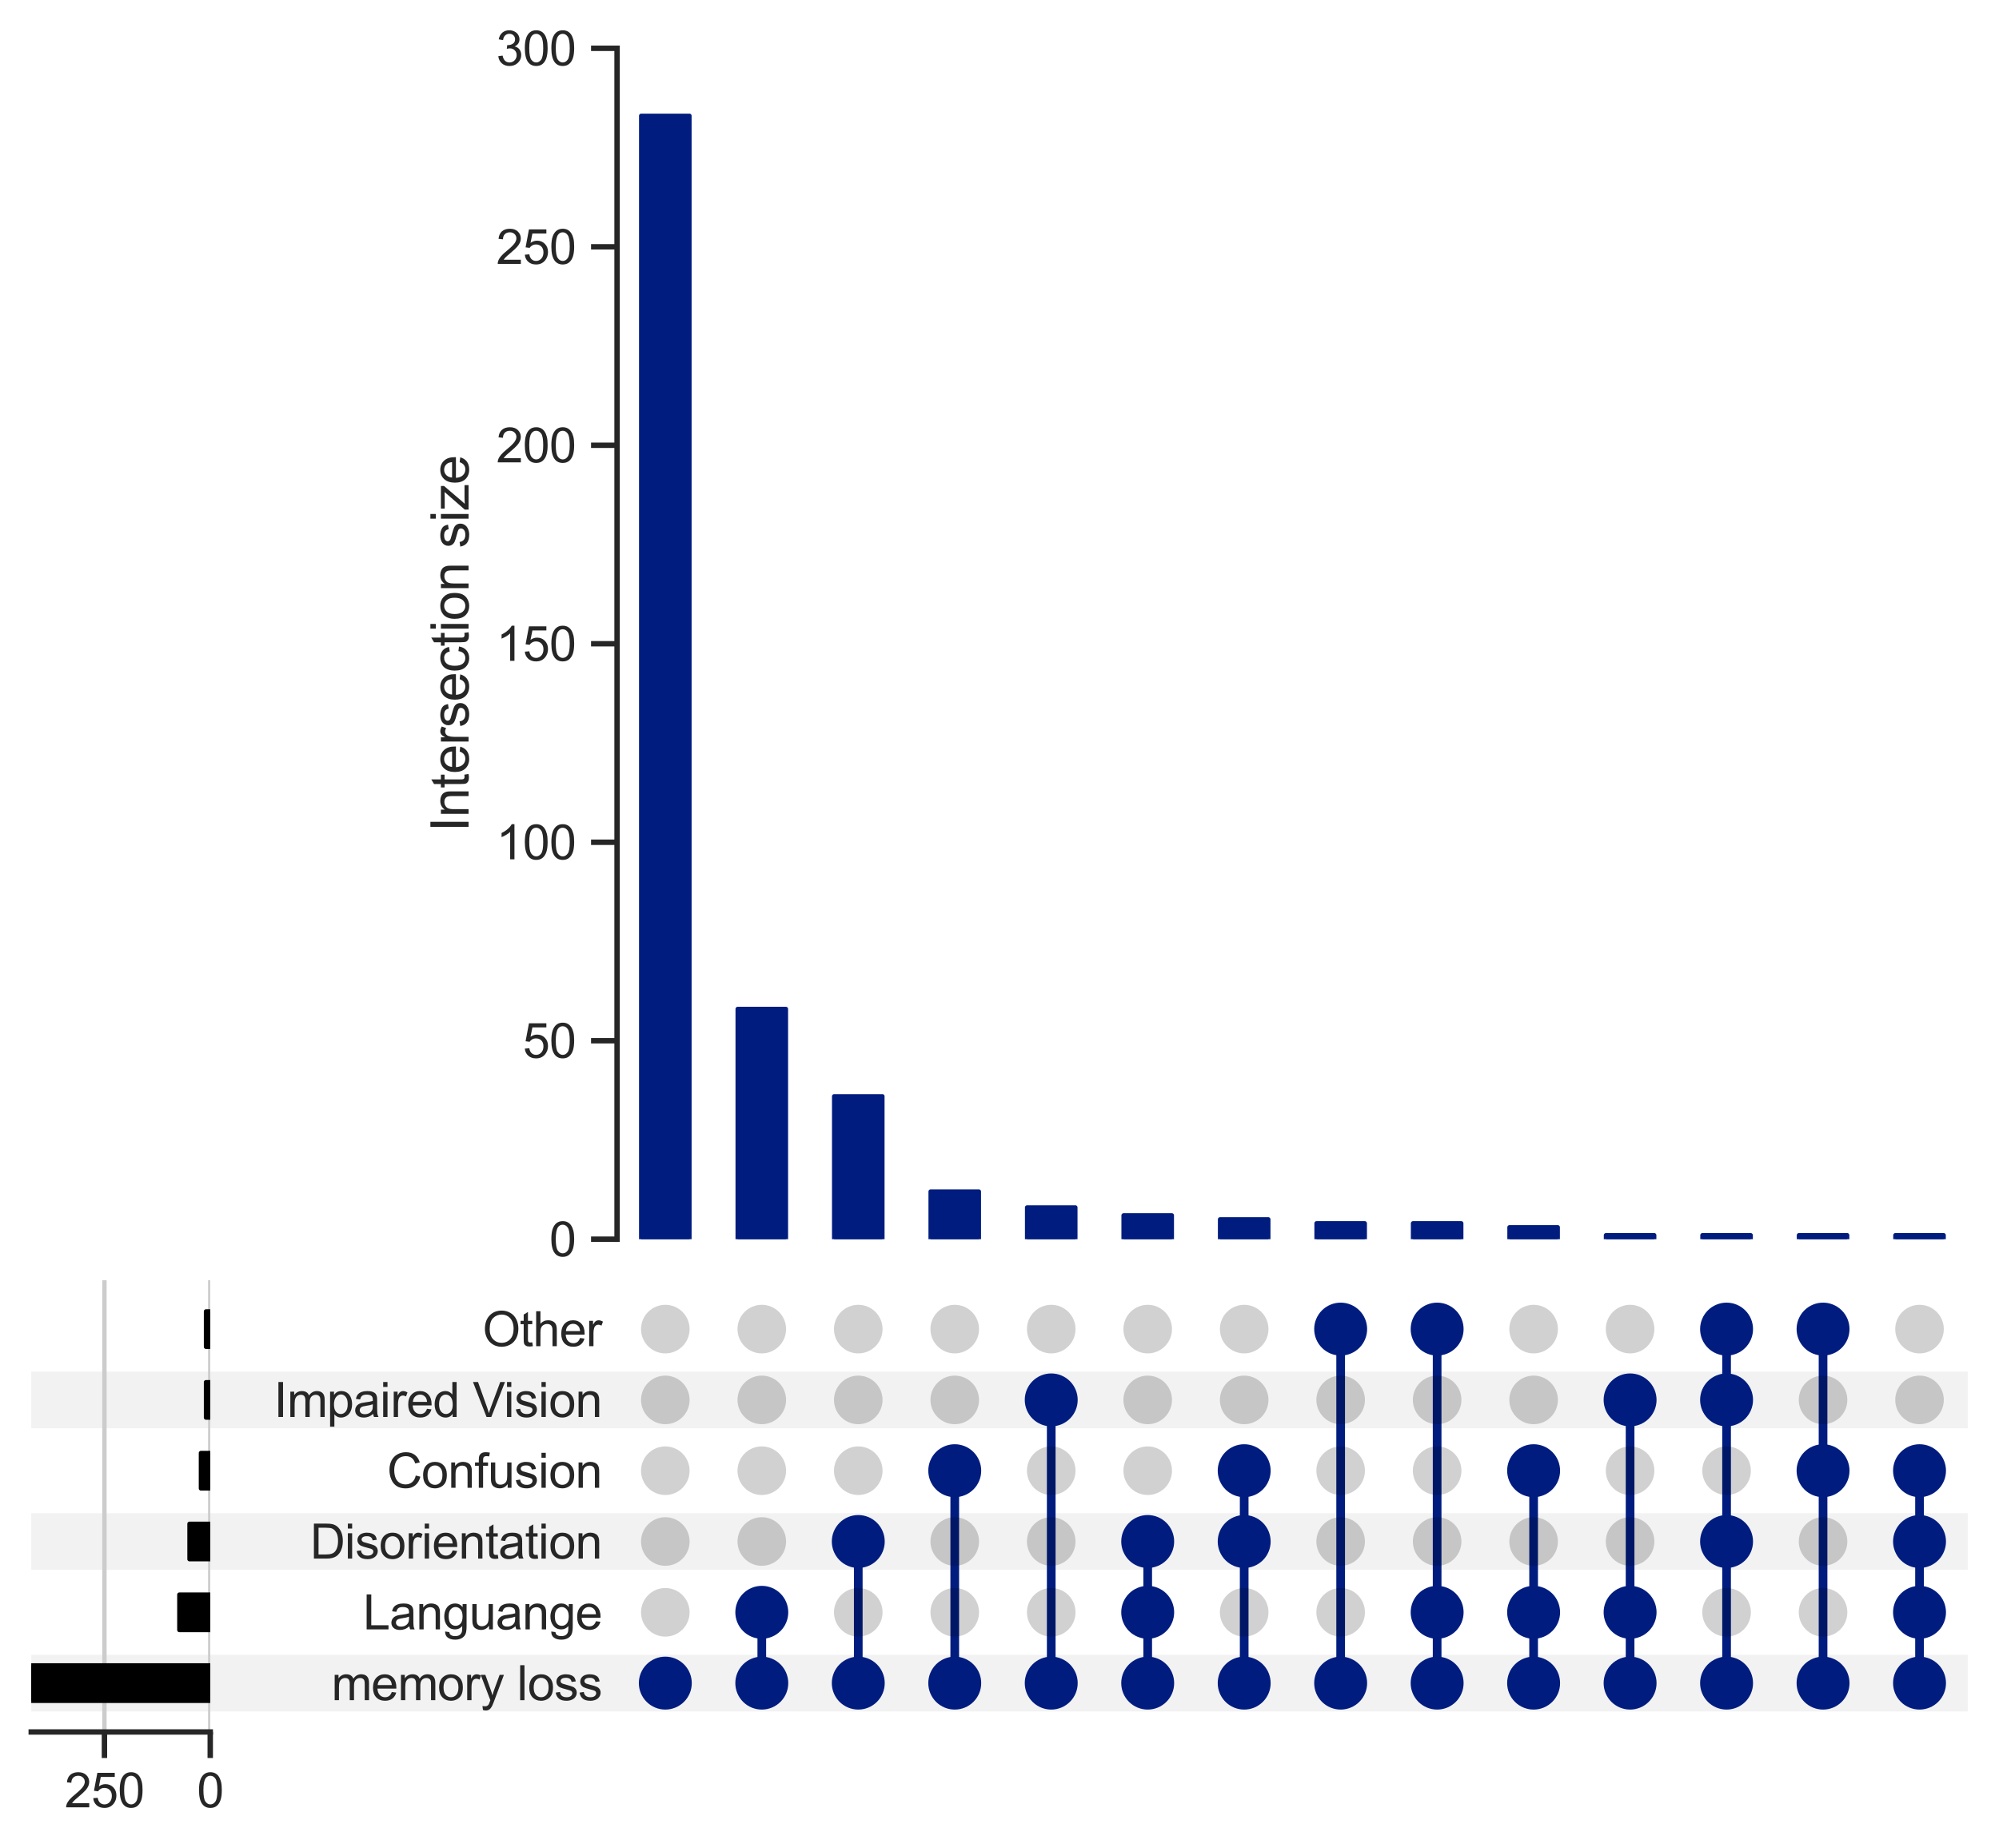 <?xml version="1.0" encoding="utf-8" standalone="no"?>
<!DOCTYPE svg PUBLIC "-//W3C//DTD SVG 1.1//EN"
  "http://www.w3.org/Graphics/SVG/1.1/DTD/svg11.dtd">
<svg xmlns:xlink="http://www.w3.org/1999/xlink" width="460.8pt" height="425.977pt" viewBox="0 0 460.8 425.977" xmlns="http://www.w3.org/2000/svg" version="1.1">
 <defs>
  <style type="text/css">*{stroke-linejoin: round; stroke-linecap: butt}</style>
 </defs>
 <g id="figure_1">
  <g id="patch_1">
   <path d="M 0 425.977 
L 460.8 425.977 
L 460.8 0 
L 0 0 
z
" style="fill: #ffffff"/>
  </g>
  <g id="axes_1">
   <g id="patch_2">
    <path d="M 7.2 394.484 
L 453.6 394.484 
L 453.6 381.428 
L 7.2 381.428 
z
" clip-path="url(#p9e7394c714)" style="fill-opacity: 0.051"/>
   </g>
   <g id="patch_3">
    <path d="M 7.2 378.165 
L 453.6 378.165 
L 453.6 365.109 
L 7.2 365.109 
L 7.2 378.165 
z
" clip-path="url(#p9e7394c714)" style="fill: none"/>
   </g>
   <g id="patch_4">
    <path d="M 7.2 361.845 
L 453.6 361.845 
L 453.6 348.789 
L 7.2 348.789 
z
" clip-path="url(#p9e7394c714)" style="fill-opacity: 0.051"/>
   </g>
   <g id="patch_5">
    <path d="M 7.2 345.525 
L 453.6 345.525 
L 453.6 332.47 
L 7.2 332.47 
L 7.2 345.525 
z
" clip-path="url(#p9e7394c714)" style="fill: none"/>
   </g>
   <g id="patch_6">
    <path d="M 7.2 329.206 
L 453.6 329.206 
L 453.6 316.15 
L 7.2 316.15 
z
" clip-path="url(#p9e7394c714)" style="fill-opacity: 0.051"/>
   </g>
   <g id="patch_7">
    <path d="M 7.2 312.886 
L 453.6 312.886 
L 453.6 299.83 
L 7.2 299.83 
L 7.2 312.886 
z
" clip-path="url(#p9e7394c714)" style="fill: none"/>
   </g>
   <g id="matplotlib.axis_1"/>
   <g id="matplotlib.axis_2">
    <g id="ytick_1"/>
    <g id="ytick_2"/>
    <g id="ytick_3"/>
    <g id="ytick_4"/>
    <g id="ytick_5"/>
    <g id="ytick_6"/>
   </g>
  </g>
  <g id="axes_2">
   <g id="matplotlib.axis_3">
    <g id="ytick_7">
     <g id="line2d_1"/>
     <g id="text_1">
      <!-- memory loss -->
      <g style="fill: #262626" transform="translate(76.406 391.893) scale(0.11 -0.11)">
       <defs>
        <path id="ArialMT-6d" d="M 422 0 
L 422 3319 
L 925 3319 
L 925 2853 
Q 1081 3097 1340 3245 
Q 1600 3394 1931 3394 
Q 2300 3394 2536 3241 
Q 2772 3088 2869 2813 
Q 3263 3394 3894 3394 
Q 4388 3394 4653 3120 
Q 4919 2847 4919 2278 
L 4919 0 
L 4359 0 
L 4359 2091 
Q 4359 2428 4304 2576 
Q 4250 2725 4106 2815 
Q 3963 2906 3769 2906 
Q 3419 2906 3187 2673 
Q 2956 2441 2956 1928 
L 2956 0 
L 2394 0 
L 2394 2156 
Q 2394 2531 2256 2718 
Q 2119 2906 1806 2906 
Q 1569 2906 1367 2781 
Q 1166 2656 1075 2415 
Q 984 2175 984 1722 
L 984 0 
L 422 0 
z
" transform="scale(0.016)"/>
        <path id="ArialMT-65" d="M 2694 1069 
L 3275 997 
Q 3138 488 2766 206 
Q 2394 -75 1816 -75 
Q 1088 -75 661 373 
Q 234 822 234 1631 
Q 234 2469 665 2931 
Q 1097 3394 1784 3394 
Q 2450 3394 2872 2941 
Q 3294 2488 3294 1666 
Q 3294 1616 3291 1516 
L 816 1516 
Q 847 969 1125 678 
Q 1403 388 1819 388 
Q 2128 388 2347 550 
Q 2566 713 2694 1069 
z
M 847 1978 
L 2700 1978 
Q 2663 2397 2488 2606 
Q 2219 2931 1791 2931 
Q 1403 2931 1139 2672 
Q 875 2413 847 1978 
z
" transform="scale(0.016)"/>
        <path id="ArialMT-6f" d="M 213 1659 
Q 213 2581 725 3025 
Q 1153 3394 1769 3394 
Q 2453 3394 2887 2945 
Q 3322 2497 3322 1706 
Q 3322 1066 3130 698 
Q 2938 331 2570 128 
Q 2203 -75 1769 -75 
Q 1072 -75 642 372 
Q 213 819 213 1659 
z
M 791 1659 
Q 791 1022 1069 705 
Q 1347 388 1769 388 
Q 2188 388 2466 706 
Q 2744 1025 2744 1678 
Q 2744 2294 2464 2611 
Q 2184 2928 1769 2928 
Q 1347 2928 1069 2612 
Q 791 2297 791 1659 
z
" transform="scale(0.016)"/>
        <path id="ArialMT-72" d="M 416 0 
L 416 3319 
L 922 3319 
L 922 2816 
Q 1116 3169 1280 3281 
Q 1444 3394 1641 3394 
Q 1925 3394 2219 3213 
L 2025 2691 
Q 1819 2813 1613 2813 
Q 1428 2813 1281 2702 
Q 1134 2591 1072 2394 
Q 978 2094 978 1738 
L 978 0 
L 416 0 
z
" transform="scale(0.016)"/>
        <path id="ArialMT-79" d="M 397 -1278 
L 334 -750 
Q 519 -800 656 -800 
Q 844 -800 956 -737 
Q 1069 -675 1141 -563 
Q 1194 -478 1313 -144 
Q 1328 -97 1363 -6 
L 103 3319 
L 709 3319 
L 1400 1397 
Q 1534 1031 1641 628 
Q 1738 1016 1872 1384 
L 2581 3319 
L 3144 3319 
L 1881 -56 
Q 1678 -603 1566 -809 
Q 1416 -1088 1222 -1217 
Q 1028 -1347 759 -1347 
Q 597 -1347 397 -1278 
z
" transform="scale(0.016)"/>
        <path id="ArialMT-20" transform="scale(0.016)"/>
        <path id="ArialMT-6c" d="M 409 0 
L 409 4581 
L 972 4581 
L 972 0 
L 409 0 
z
" transform="scale(0.016)"/>
        <path id="ArialMT-73" d="M 197 991 
L 753 1078 
Q 800 744 1014 566 
Q 1228 388 1613 388 
Q 2000 388 2187 545 
Q 2375 703 2375 916 
Q 2375 1106 2209 1216 
Q 2094 1291 1634 1406 
Q 1016 1563 777 1677 
Q 538 1791 414 1992 
Q 291 2194 291 2438 
Q 291 2659 392 2848 
Q 494 3038 669 3163 
Q 800 3259 1026 3326 
Q 1253 3394 1513 3394 
Q 1903 3394 2198 3281 
Q 2494 3169 2634 2976 
Q 2775 2784 2828 2463 
L 2278 2388 
Q 2241 2644 2061 2787 
Q 1881 2931 1553 2931 
Q 1166 2931 1000 2803 
Q 834 2675 834 2503 
Q 834 2394 903 2306 
Q 972 2216 1119 2156 
Q 1203 2125 1616 2013 
Q 2213 1853 2448 1751 
Q 2684 1650 2818 1456 
Q 2953 1263 2953 975 
Q 2953 694 2789 445 
Q 2625 197 2315 61 
Q 2006 -75 1616 -75 
Q 969 -75 630 194 
Q 291 463 197 991 
z
" transform="scale(0.016)"/>
       </defs>
       <use xlink:href="#ArialMT-6d"/>
       <use xlink:href="#ArialMT-65" x="83.301"/>
       <use xlink:href="#ArialMT-6d" x="138.916"/>
       <use xlink:href="#ArialMT-6f" x="222.217"/>
       <use xlink:href="#ArialMT-72" x="277.832"/>
       <use xlink:href="#ArialMT-79" x="311.133"/>
       <use xlink:href="#ArialMT-20" x="361.133"/>
       <use xlink:href="#ArialMT-6c" x="388.916"/>
       <use xlink:href="#ArialMT-6f" x="411.133"/>
       <use xlink:href="#ArialMT-73" x="466.748"/>
       <use xlink:href="#ArialMT-73" x="516.748"/>
      </g>
     </g>
    </g>
    <g id="ytick_8">
     <g id="line2d_2"/>
     <g id="text_2">
      <!-- Languange -->
      <g style="fill: #262626" transform="translate(83.692 375.573) scale(0.11 -0.11)">
       <defs>
        <path id="ArialMT-4c" d="M 469 0 
L 469 4581 
L 1075 4581 
L 1075 541 
L 3331 541 
L 3331 0 
L 469 0 
z
" transform="scale(0.016)"/>
        <path id="ArialMT-61" d="M 2588 409 
Q 2275 144 1986 34 
Q 1697 -75 1366 -75 
Q 819 -75 525 192 
Q 231 459 231 875 
Q 231 1119 342 1320 
Q 453 1522 633 1644 
Q 813 1766 1038 1828 
Q 1203 1872 1538 1913 
Q 2219 1994 2541 2106 
Q 2544 2222 2544 2253 
Q 2544 2597 2384 2738 
Q 2169 2928 1744 2928 
Q 1347 2928 1158 2789 
Q 969 2650 878 2297 
L 328 2372 
Q 403 2725 575 2942 
Q 747 3159 1072 3276 
Q 1397 3394 1825 3394 
Q 2250 3394 2515 3294 
Q 2781 3194 2906 3042 
Q 3031 2891 3081 2659 
Q 3109 2516 3109 2141 
L 3109 1391 
Q 3109 606 3145 398 
Q 3181 191 3288 0 
L 2700 0 
Q 2613 175 2588 409 
z
M 2541 1666 
Q 2234 1541 1622 1453 
Q 1275 1403 1131 1340 
Q 988 1278 909 1158 
Q 831 1038 831 891 
Q 831 666 1001 516 
Q 1172 366 1500 366 
Q 1825 366 2078 508 
Q 2331 650 2450 897 
Q 2541 1088 2541 1459 
L 2541 1666 
z
" transform="scale(0.016)"/>
        <path id="ArialMT-6e" d="M 422 0 
L 422 3319 
L 928 3319 
L 928 2847 
Q 1294 3394 1984 3394 
Q 2284 3394 2536 3286 
Q 2788 3178 2913 3003 
Q 3038 2828 3088 2588 
Q 3119 2431 3119 2041 
L 3119 0 
L 2556 0 
L 2556 2019 
Q 2556 2363 2490 2533 
Q 2425 2703 2258 2804 
Q 2091 2906 1866 2906 
Q 1506 2906 1245 2678 
Q 984 2450 984 1813 
L 984 0 
L 422 0 
z
" transform="scale(0.016)"/>
        <path id="ArialMT-67" d="M 319 -275 
L 866 -356 
Q 900 -609 1056 -725 
Q 1266 -881 1628 -881 
Q 2019 -881 2231 -725 
Q 2444 -569 2519 -288 
Q 2563 -116 2559 434 
Q 2191 0 1641 0 
Q 956 0 581 494 
Q 206 988 206 1678 
Q 206 2153 378 2554 
Q 550 2956 876 3175 
Q 1203 3394 1644 3394 
Q 2231 3394 2613 2919 
L 2613 3319 
L 3131 3319 
L 3131 450 
Q 3131 -325 2973 -648 
Q 2816 -972 2473 -1159 
Q 2131 -1347 1631 -1347 
Q 1038 -1347 672 -1080 
Q 306 -813 319 -275 
z
M 784 1719 
Q 784 1066 1043 766 
Q 1303 466 1694 466 
Q 2081 466 2343 764 
Q 2606 1063 2606 1700 
Q 2606 2309 2336 2618 
Q 2066 2928 1684 2928 
Q 1309 2928 1046 2623 
Q 784 2319 784 1719 
z
" transform="scale(0.016)"/>
        <path id="ArialMT-75" d="M 2597 0 
L 2597 488 
Q 2209 -75 1544 -75 
Q 1250 -75 995 37 
Q 741 150 617 320 
Q 494 491 444 738 
Q 409 903 409 1263 
L 409 3319 
L 972 3319 
L 972 1478 
Q 972 1038 1006 884 
Q 1059 663 1231 536 
Q 1403 409 1656 409 
Q 1909 409 2131 539 
Q 2353 669 2445 892 
Q 2538 1116 2538 1541 
L 2538 3319 
L 3100 3319 
L 3100 0 
L 2597 0 
z
" transform="scale(0.016)"/>
       </defs>
       <use xlink:href="#ArialMT-4c"/>
       <use xlink:href="#ArialMT-61" x="55.615"/>
       <use xlink:href="#ArialMT-6e" x="111.23"/>
       <use xlink:href="#ArialMT-67" x="166.846"/>
       <use xlink:href="#ArialMT-75" x="222.461"/>
       <use xlink:href="#ArialMT-61" x="278.076"/>
       <use xlink:href="#ArialMT-6e" x="333.691"/>
       <use xlink:href="#ArialMT-67" x="389.307"/>
       <use xlink:href="#ArialMT-65" x="444.922"/>
      </g>
     </g>
    </g>
    <g id="ytick_9">
     <g id="line2d_3"/>
     <g id="text_3">
      <!-- Disorientation -->
      <g style="fill: #262626" transform="translate(71.492 359.254) scale(0.11 -0.11)">
       <defs>
        <path id="ArialMT-44" d="M 494 0 
L 494 4581 
L 2072 4581 
Q 2606 4581 2888 4516 
Q 3281 4425 3559 4188 
Q 3922 3881 4101 3404 
Q 4281 2928 4281 2316 
Q 4281 1794 4159 1391 
Q 4038 988 3847 723 
Q 3656 459 3429 307 
Q 3203 156 2883 78 
Q 2563 0 2147 0 
L 494 0 
z
M 1100 541 
L 2078 541 
Q 2531 541 2789 625 
Q 3047 709 3200 863 
Q 3416 1078 3536 1442 
Q 3656 1806 3656 2325 
Q 3656 3044 3420 3430 
Q 3184 3816 2847 3947 
Q 2603 4041 2063 4041 
L 1100 4041 
L 1100 541 
z
" transform="scale(0.016)"/>
        <path id="ArialMT-69" d="M 425 3934 
L 425 4581 
L 988 4581 
L 988 3934 
L 425 3934 
z
M 425 0 
L 425 3319 
L 988 3319 
L 988 0 
L 425 0 
z
" transform="scale(0.016)"/>
        <path id="ArialMT-74" d="M 1650 503 
L 1731 6 
Q 1494 -44 1306 -44 
Q 1000 -44 831 53 
Q 663 150 594 308 
Q 525 466 525 972 
L 525 2881 
L 113 2881 
L 113 3319 
L 525 3319 
L 525 4141 
L 1084 4478 
L 1084 3319 
L 1650 3319 
L 1650 2881 
L 1084 2881 
L 1084 941 
Q 1084 700 1114 631 
Q 1144 563 1211 522 
Q 1278 481 1403 481 
Q 1497 481 1650 503 
z
" transform="scale(0.016)"/>
       </defs>
       <use xlink:href="#ArialMT-44"/>
       <use xlink:href="#ArialMT-69" x="72.217"/>
       <use xlink:href="#ArialMT-73" x="94.434"/>
       <use xlink:href="#ArialMT-6f" x="144.434"/>
       <use xlink:href="#ArialMT-72" x="200.049"/>
       <use xlink:href="#ArialMT-69" x="233.35"/>
       <use xlink:href="#ArialMT-65" x="255.566"/>
       <use xlink:href="#ArialMT-6e" x="311.182"/>
       <use xlink:href="#ArialMT-74" x="366.797"/>
       <use xlink:href="#ArialMT-61" x="394.58"/>
       <use xlink:href="#ArialMT-74" x="450.195"/>
       <use xlink:href="#ArialMT-69" x="477.979"/>
       <use xlink:href="#ArialMT-6f" x="500.195"/>
       <use xlink:href="#ArialMT-6e" x="555.811"/>
      </g>
     </g>
    </g>
    <g id="ytick_10">
     <g id="line2d_4"/>
     <g id="text_4">
      <!-- Confusion -->
      <g style="fill: #262626" transform="translate(89.216 342.934) scale(0.11 -0.11)">
       <defs>
        <path id="ArialMT-43" d="M 3763 1606 
L 4369 1453 
Q 4178 706 3683 314 
Q 3188 -78 2472 -78 
Q 1731 -78 1267 223 
Q 803 525 561 1097 
Q 319 1669 319 2325 
Q 319 3041 592 3573 
Q 866 4106 1370 4382 
Q 1875 4659 2481 4659 
Q 3169 4659 3637 4309 
Q 4106 3959 4291 3325 
L 3694 3184 
Q 3534 3684 3231 3912 
Q 2928 4141 2469 4141 
Q 1941 4141 1586 3887 
Q 1231 3634 1087 3207 
Q 944 2781 944 2328 
Q 944 1744 1114 1308 
Q 1284 872 1643 656 
Q 2003 441 2422 441 
Q 2931 441 3284 734 
Q 3638 1028 3763 1606 
z
" transform="scale(0.016)"/>
        <path id="ArialMT-66" d="M 556 0 
L 556 2881 
L 59 2881 
L 59 3319 
L 556 3319 
L 556 3672 
Q 556 4006 616 4169 
Q 697 4388 901 4523 
Q 1106 4659 1475 4659 
Q 1713 4659 2000 4603 
L 1916 4113 
Q 1741 4144 1584 4144 
Q 1328 4144 1222 4034 
Q 1116 3925 1116 3625 
L 1116 3319 
L 1763 3319 
L 1763 2881 
L 1116 2881 
L 1116 0 
L 556 0 
z
" transform="scale(0.016)"/>
       </defs>
       <use xlink:href="#ArialMT-43"/>
       <use xlink:href="#ArialMT-6f" x="72.217"/>
       <use xlink:href="#ArialMT-6e" x="127.832"/>
       <use xlink:href="#ArialMT-66" x="183.447"/>
       <use xlink:href="#ArialMT-75" x="211.23"/>
       <use xlink:href="#ArialMT-73" x="266.846"/>
       <use xlink:href="#ArialMT-69" x="316.846"/>
       <use xlink:href="#ArialMT-6f" x="339.062"/>
       <use xlink:href="#ArialMT-6e" x="394.678"/>
      </g>
     </g>
    </g>
    <g id="ytick_11">
     <g id="line2d_5"/>
     <g id="text_5">
      <!-- Impaired Vision -->
      <g style="fill: #262626" transform="translate(63.129 326.615) scale(0.11 -0.11)">
       <defs>
        <path id="ArialMT-49" d="M 597 0 
L 597 4581 
L 1203 4581 
L 1203 0 
L 597 0 
z
" transform="scale(0.016)"/>
        <path id="ArialMT-70" d="M 422 -1272 
L 422 3319 
L 934 3319 
L 934 2888 
Q 1116 3141 1344 3267 
Q 1572 3394 1897 3394 
Q 2322 3394 2647 3175 
Q 2972 2956 3137 2557 
Q 3303 2159 3303 1684 
Q 3303 1175 3120 767 
Q 2938 359 2589 142 
Q 2241 -75 1856 -75 
Q 1575 -75 1351 44 
Q 1128 163 984 344 
L 984 -1272 
L 422 -1272 
z
M 931 1641 
Q 931 1000 1190 694 
Q 1450 388 1819 388 
Q 2194 388 2461 705 
Q 2728 1022 2728 1688 
Q 2728 2322 2467 2637 
Q 2206 2953 1844 2953 
Q 1484 2953 1207 2617 
Q 931 2281 931 1641 
z
" transform="scale(0.016)"/>
        <path id="ArialMT-64" d="M 2575 0 
L 2575 419 
Q 2259 -75 1647 -75 
Q 1250 -75 917 144 
Q 584 363 401 755 
Q 219 1147 219 1656 
Q 219 2153 384 2558 
Q 550 2963 881 3178 
Q 1213 3394 1622 3394 
Q 1922 3394 2156 3267 
Q 2391 3141 2538 2938 
L 2538 4581 
L 3097 4581 
L 3097 0 
L 2575 0 
z
M 797 1656 
Q 797 1019 1065 703 
Q 1334 388 1700 388 
Q 2069 388 2326 689 
Q 2584 991 2584 1609 
Q 2584 2291 2321 2609 
Q 2059 2928 1675 2928 
Q 1300 2928 1048 2622 
Q 797 2316 797 1656 
z
" transform="scale(0.016)"/>
        <path id="ArialMT-56" d="M 1803 0 
L 28 4581 
L 684 4581 
L 1875 1253 
Q 2019 853 2116 503 
Q 2222 878 2363 1253 
L 3600 4581 
L 4219 4581 
L 2425 0 
L 1803 0 
z
" transform="scale(0.016)"/>
       </defs>
       <use xlink:href="#ArialMT-49"/>
       <use xlink:href="#ArialMT-6d" x="27.783"/>
       <use xlink:href="#ArialMT-70" x="111.084"/>
       <use xlink:href="#ArialMT-61" x="166.699"/>
       <use xlink:href="#ArialMT-69" x="222.314"/>
       <use xlink:href="#ArialMT-72" x="244.531"/>
       <use xlink:href="#ArialMT-65" x="277.832"/>
       <use xlink:href="#ArialMT-64" x="333.447"/>
       <use xlink:href="#ArialMT-20" x="389.062"/>
       <use xlink:href="#ArialMT-56" x="416.846"/>
       <use xlink:href="#ArialMT-69" x="481.795"/>
       <use xlink:href="#ArialMT-73" x="504.012"/>
       <use xlink:href="#ArialMT-69" x="554.012"/>
       <use xlink:href="#ArialMT-6f" x="576.229"/>
       <use xlink:href="#ArialMT-6e" x="631.844"/>
      </g>
     </g>
    </g>
    <g id="ytick_12">
     <g id="line2d_6"/>
     <g id="text_6">
      <!-- Other -->
      <g style="fill: #262626" transform="translate(111.237 310.295) scale(0.11 -0.11)">
       <defs>
        <path id="ArialMT-4f" d="M 309 2231 
Q 309 3372 921 4017 
Q 1534 4663 2503 4663 
Q 3138 4663 3647 4359 
Q 4156 4056 4423 3514 
Q 4691 2972 4691 2284 
Q 4691 1588 4409 1038 
Q 4128 488 3612 205 
Q 3097 -78 2500 -78 
Q 1853 -78 1343 234 
Q 834 547 571 1087 
Q 309 1628 309 2231 
z
M 934 2222 
Q 934 1394 1379 917 
Q 1825 441 2497 441 
Q 3181 441 3623 922 
Q 4066 1403 4066 2288 
Q 4066 2847 3877 3264 
Q 3688 3681 3323 3911 
Q 2959 4141 2506 4141 
Q 1863 4141 1398 3698 
Q 934 3256 934 2222 
z
" transform="scale(0.016)"/>
        <path id="ArialMT-68" d="M 422 0 
L 422 4581 
L 984 4581 
L 984 2938 
Q 1378 3394 1978 3394 
Q 2347 3394 2619 3248 
Q 2891 3103 3008 2847 
Q 3125 2591 3125 2103 
L 3125 0 
L 2563 0 
L 2563 2103 
Q 2563 2525 2380 2717 
Q 2197 2909 1863 2909 
Q 1613 2909 1392 2779 
Q 1172 2650 1078 2428 
Q 984 2206 984 1816 
L 984 0 
L 422 0 
z
" transform="scale(0.016)"/>
       </defs>
       <use xlink:href="#ArialMT-4f"/>
       <use xlink:href="#ArialMT-74" x="77.783"/>
       <use xlink:href="#ArialMT-68" x="105.566"/>
       <use xlink:href="#ArialMT-65" x="161.182"/>
       <use xlink:href="#ArialMT-72" x="216.797"/>
      </g>
     </g>
    </g>
   </g>
   <g id="LineCollection_1">
    <path d="M 153.365 387.956 
L 153.365 387.956 
" clip-path="url(#pa4bf505abe)" style="fill: none; stroke: #001c7f; stroke-width: 2"/>
    <path d="M 175.605 387.956 
L 175.605 371.637 
" clip-path="url(#pa4bf505abe)" style="fill: none; stroke: #001c7f; stroke-width: 2"/>
    <path d="M 197.844 387.956 
L 197.844 355.317 
" clip-path="url(#pa4bf505abe)" style="fill: none; stroke: #001c7f; stroke-width: 2"/>
    <path d="M 220.084 387.956 
L 220.084 338.997 
" clip-path="url(#pa4bf505abe)" style="fill: none; stroke: #001c7f; stroke-width: 2"/>
    <path d="M 242.324 387.956 
L 242.324 322.678 
" clip-path="url(#pa4bf505abe)" style="fill: none; stroke: #001c7f; stroke-width: 2"/>
    <path d="M 264.563 387.956 
L 264.563 355.317 
" clip-path="url(#pa4bf505abe)" style="fill: none; stroke: #001c7f; stroke-width: 2"/>
    <path d="M 286.803 387.956 
L 286.803 338.997 
" clip-path="url(#pa4bf505abe)" style="fill: none; stroke: #001c7f; stroke-width: 2"/>
    <path d="M 309.042 387.956 
L 309.042 306.358 
" clip-path="url(#pa4bf505abe)" style="fill: none; stroke: #001c7f; stroke-width: 2"/>
    <path d="M 331.282 387.956 
L 331.282 306.358 
" clip-path="url(#pa4bf505abe)" style="fill: none; stroke: #001c7f; stroke-width: 2"/>
    <path d="M 353.522 387.956 
L 353.522 338.997 
" clip-path="url(#pa4bf505abe)" style="fill: none; stroke: #001c7f; stroke-width: 2"/>
    <path d="M 375.761 387.956 
L 375.761 322.678 
" clip-path="url(#pa4bf505abe)" style="fill: none; stroke: #001c7f; stroke-width: 2"/>
    <path d="M 398.001 387.956 
L 398.001 306.358 
" clip-path="url(#pa4bf505abe)" style="fill: none; stroke: #001c7f; stroke-width: 2"/>
    <path d="M 420.241 387.956 
L 420.241 306.358 
" clip-path="url(#pa4bf505abe)" style="fill: none; stroke: #001c7f; stroke-width: 2"/>
    <path d="M 442.48 387.956 
L 442.48 338.997 
" clip-path="url(#pa4bf505abe)" style="fill: none; stroke: #001c7f; stroke-width: 2"/>
   </g>
   <g id="PathCollection_1">
    <defs>
     <path id="C0_0_df2bb6db37" d="M 0 5.6 
C 1.485 5.6 2.91 5.01 3.96 3.96 
C 5.01 2.91 5.6 1.485 5.6 -0 
C 5.6 -1.485 5.01 -2.91 3.96 -3.96 
C 2.91 -5.01 1.485 -5.6 0 -5.6 
C -1.485 -5.6 -2.91 -5.01 -3.96 -3.96 
C -5.01 -2.91 -5.6 -1.485 -5.6 0 
C -5.6 1.485 -5.01 2.91 -3.96 3.96 
C -2.91 5.01 -1.485 5.6 0 5.6 
z
"/>
    </defs>
    <g clip-path="url(#pa4bf505abe)">
     <use xlink:href="#C0_0_df2bb6db37" x="153.365" y="387.956" style="fill: #001c7f; stroke: #001c7f"/>
    </g>
    <g clip-path="url(#pa4bf505abe)">
     <use xlink:href="#C0_0_df2bb6db37" x="153.365" y="371.637" style="fill-opacity: 0.18"/>
    </g>
    <g clip-path="url(#pa4bf505abe)">
     <use xlink:href="#C0_0_df2bb6db37" x="153.365" y="355.317" style="fill-opacity: 0.18"/>
    </g>
    <g clip-path="url(#pa4bf505abe)">
     <use xlink:href="#C0_0_df2bb6db37" x="153.365" y="338.997" style="fill-opacity: 0.18"/>
    </g>
    <g clip-path="url(#pa4bf505abe)">
     <use xlink:href="#C0_0_df2bb6db37" x="153.365" y="322.678" style="fill-opacity: 0.18"/>
    </g>
    <g clip-path="url(#pa4bf505abe)">
     <use xlink:href="#C0_0_df2bb6db37" x="153.365" y="306.358" style="fill-opacity: 0.18"/>
    </g>
    <g clip-path="url(#pa4bf505abe)">
     <use xlink:href="#C0_0_df2bb6db37" x="175.605" y="387.956" style="fill: #001c7f; stroke: #001c7f"/>
    </g>
    <g clip-path="url(#pa4bf505abe)">
     <use xlink:href="#C0_0_df2bb6db37" x="175.605" y="371.637" style="fill: #001c7f; stroke: #001c7f"/>
    </g>
    <g clip-path="url(#pa4bf505abe)">
     <use xlink:href="#C0_0_df2bb6db37" x="175.605" y="355.317" style="fill-opacity: 0.18"/>
    </g>
    <g clip-path="url(#pa4bf505abe)">
     <use xlink:href="#C0_0_df2bb6db37" x="175.605" y="338.997" style="fill-opacity: 0.18"/>
    </g>
    <g clip-path="url(#pa4bf505abe)">
     <use xlink:href="#C0_0_df2bb6db37" x="175.605" y="322.678" style="fill-opacity: 0.18"/>
    </g>
    <g clip-path="url(#pa4bf505abe)">
     <use xlink:href="#C0_0_df2bb6db37" x="175.605" y="306.358" style="fill-opacity: 0.18"/>
    </g>
    <g clip-path="url(#pa4bf505abe)">
     <use xlink:href="#C0_0_df2bb6db37" x="197.844" y="387.956" style="fill: #001c7f; stroke: #001c7f"/>
    </g>
    <g clip-path="url(#pa4bf505abe)">
     <use xlink:href="#C0_0_df2bb6db37" x="197.844" y="371.637" style="fill-opacity: 0.18"/>
    </g>
    <g clip-path="url(#pa4bf505abe)">
     <use xlink:href="#C0_0_df2bb6db37" x="197.844" y="355.317" style="fill: #001c7f; stroke: #001c7f"/>
    </g>
    <g clip-path="url(#pa4bf505abe)">
     <use xlink:href="#C0_0_df2bb6db37" x="197.844" y="338.997" style="fill-opacity: 0.18"/>
    </g>
    <g clip-path="url(#pa4bf505abe)">
     <use xlink:href="#C0_0_df2bb6db37" x="197.844" y="322.678" style="fill-opacity: 0.18"/>
    </g>
    <g clip-path="url(#pa4bf505abe)">
     <use xlink:href="#C0_0_df2bb6db37" x="197.844" y="306.358" style="fill-opacity: 0.18"/>
    </g>
    <g clip-path="url(#pa4bf505abe)">
     <use xlink:href="#C0_0_df2bb6db37" x="220.084" y="387.956" style="fill: #001c7f; stroke: #001c7f"/>
    </g>
    <g clip-path="url(#pa4bf505abe)">
     <use xlink:href="#C0_0_df2bb6db37" x="220.084" y="371.637" style="fill-opacity: 0.18"/>
    </g>
    <g clip-path="url(#pa4bf505abe)">
     <use xlink:href="#C0_0_df2bb6db37" x="220.084" y="355.317" style="fill-opacity: 0.18"/>
    </g>
    <g clip-path="url(#pa4bf505abe)">
     <use xlink:href="#C0_0_df2bb6db37" x="220.084" y="338.997" style="fill: #001c7f; stroke: #001c7f"/>
    </g>
    <g clip-path="url(#pa4bf505abe)">
     <use xlink:href="#C0_0_df2bb6db37" x="220.084" y="322.678" style="fill-opacity: 0.18"/>
    </g>
    <g clip-path="url(#pa4bf505abe)">
     <use xlink:href="#C0_0_df2bb6db37" x="220.084" y="306.358" style="fill-opacity: 0.18"/>
    </g>
    <g clip-path="url(#pa4bf505abe)">
     <use xlink:href="#C0_0_df2bb6db37" x="242.324" y="387.956" style="fill: #001c7f; stroke: #001c7f"/>
    </g>
    <g clip-path="url(#pa4bf505abe)">
     <use xlink:href="#C0_0_df2bb6db37" x="242.324" y="371.637" style="fill-opacity: 0.18"/>
    </g>
    <g clip-path="url(#pa4bf505abe)">
     <use xlink:href="#C0_0_df2bb6db37" x="242.324" y="355.317" style="fill-opacity: 0.18"/>
    </g>
    <g clip-path="url(#pa4bf505abe)">
     <use xlink:href="#C0_0_df2bb6db37" x="242.324" y="338.997" style="fill-opacity: 0.18"/>
    </g>
    <g clip-path="url(#pa4bf505abe)">
     <use xlink:href="#C0_0_df2bb6db37" x="242.324" y="322.678" style="fill: #001c7f; stroke: #001c7f"/>
    </g>
    <g clip-path="url(#pa4bf505abe)">
     <use xlink:href="#C0_0_df2bb6db37" x="242.324" y="306.358" style="fill-opacity: 0.18"/>
    </g>
    <g clip-path="url(#pa4bf505abe)">
     <use xlink:href="#C0_0_df2bb6db37" x="264.563" y="387.956" style="fill: #001c7f; stroke: #001c7f"/>
    </g>
    <g clip-path="url(#pa4bf505abe)">
     <use xlink:href="#C0_0_df2bb6db37" x="264.563" y="371.637" style="fill: #001c7f; stroke: #001c7f"/>
    </g>
    <g clip-path="url(#pa4bf505abe)">
     <use xlink:href="#C0_0_df2bb6db37" x="264.563" y="355.317" style="fill: #001c7f; stroke: #001c7f"/>
    </g>
    <g clip-path="url(#pa4bf505abe)">
     <use xlink:href="#C0_0_df2bb6db37" x="264.563" y="338.997" style="fill-opacity: 0.18"/>
    </g>
    <g clip-path="url(#pa4bf505abe)">
     <use xlink:href="#C0_0_df2bb6db37" x="264.563" y="322.678" style="fill-opacity: 0.18"/>
    </g>
    <g clip-path="url(#pa4bf505abe)">
     <use xlink:href="#C0_0_df2bb6db37" x="264.563" y="306.358" style="fill-opacity: 0.18"/>
    </g>
    <g clip-path="url(#pa4bf505abe)">
     <use xlink:href="#C0_0_df2bb6db37" x="286.803" y="387.956" style="fill: #001c7f; stroke: #001c7f"/>
    </g>
    <g clip-path="url(#pa4bf505abe)">
     <use xlink:href="#C0_0_df2bb6db37" x="286.803" y="371.637" style="fill-opacity: 0.18"/>
    </g>
    <g clip-path="url(#pa4bf505abe)">
     <use xlink:href="#C0_0_df2bb6db37" x="286.803" y="355.317" style="fill: #001c7f; stroke: #001c7f"/>
    </g>
    <g clip-path="url(#pa4bf505abe)">
     <use xlink:href="#C0_0_df2bb6db37" x="286.803" y="338.997" style="fill: #001c7f; stroke: #001c7f"/>
    </g>
    <g clip-path="url(#pa4bf505abe)">
     <use xlink:href="#C0_0_df2bb6db37" x="286.803" y="322.678" style="fill-opacity: 0.18"/>
    </g>
    <g clip-path="url(#pa4bf505abe)">
     <use xlink:href="#C0_0_df2bb6db37" x="286.803" y="306.358" style="fill-opacity: 0.18"/>
    </g>
    <g clip-path="url(#pa4bf505abe)">
     <use xlink:href="#C0_0_df2bb6db37" x="309.042" y="387.956" style="fill: #001c7f; stroke: #001c7f"/>
    </g>
    <g clip-path="url(#pa4bf505abe)">
     <use xlink:href="#C0_0_df2bb6db37" x="309.042" y="371.637" style="fill-opacity: 0.18"/>
    </g>
    <g clip-path="url(#pa4bf505abe)">
     <use xlink:href="#C0_0_df2bb6db37" x="309.042" y="355.317" style="fill-opacity: 0.18"/>
    </g>
    <g clip-path="url(#pa4bf505abe)">
     <use xlink:href="#C0_0_df2bb6db37" x="309.042" y="338.997" style="fill-opacity: 0.18"/>
    </g>
    <g clip-path="url(#pa4bf505abe)">
     <use xlink:href="#C0_0_df2bb6db37" x="309.042" y="322.678" style="fill-opacity: 0.18"/>
    </g>
    <g clip-path="url(#pa4bf505abe)">
     <use xlink:href="#C0_0_df2bb6db37" x="309.042" y="306.358" style="fill: #001c7f; stroke: #001c7f"/>
    </g>
    <g clip-path="url(#pa4bf505abe)">
     <use xlink:href="#C0_0_df2bb6db37" x="331.282" y="387.956" style="fill: #001c7f; stroke: #001c7f"/>
    </g>
    <g clip-path="url(#pa4bf505abe)">
     <use xlink:href="#C0_0_df2bb6db37" x="331.282" y="371.637" style="fill: #001c7f; stroke: #001c7f"/>
    </g>
    <g clip-path="url(#pa4bf505abe)">
     <use xlink:href="#C0_0_df2bb6db37" x="331.282" y="355.317" style="fill-opacity: 0.18"/>
    </g>
    <g clip-path="url(#pa4bf505abe)">
     <use xlink:href="#C0_0_df2bb6db37" x="331.282" y="338.997" style="fill-opacity: 0.18"/>
    </g>
    <g clip-path="url(#pa4bf505abe)">
     <use xlink:href="#C0_0_df2bb6db37" x="331.282" y="322.678" style="fill-opacity: 0.18"/>
    </g>
    <g clip-path="url(#pa4bf505abe)">
     <use xlink:href="#C0_0_df2bb6db37" x="331.282" y="306.358" style="fill: #001c7f; stroke: #001c7f"/>
    </g>
    <g clip-path="url(#pa4bf505abe)">
     <use xlink:href="#C0_0_df2bb6db37" x="353.522" y="387.956" style="fill: #001c7f; stroke: #001c7f"/>
    </g>
    <g clip-path="url(#pa4bf505abe)">
     <use xlink:href="#C0_0_df2bb6db37" x="353.522" y="371.637" style="fill: #001c7f; stroke: #001c7f"/>
    </g>
    <g clip-path="url(#pa4bf505abe)">
     <use xlink:href="#C0_0_df2bb6db37" x="353.522" y="355.317" style="fill-opacity: 0.18"/>
    </g>
    <g clip-path="url(#pa4bf505abe)">
     <use xlink:href="#C0_0_df2bb6db37" x="353.522" y="338.997" style="fill: #001c7f; stroke: #001c7f"/>
    </g>
    <g clip-path="url(#pa4bf505abe)">
     <use xlink:href="#C0_0_df2bb6db37" x="353.522" y="322.678" style="fill-opacity: 0.18"/>
    </g>
    <g clip-path="url(#pa4bf505abe)">
     <use xlink:href="#C0_0_df2bb6db37" x="353.522" y="306.358" style="fill-opacity: 0.18"/>
    </g>
    <g clip-path="url(#pa4bf505abe)">
     <use xlink:href="#C0_0_df2bb6db37" x="375.761" y="387.956" style="fill: #001c7f; stroke: #001c7f"/>
    </g>
    <g clip-path="url(#pa4bf505abe)">
     <use xlink:href="#C0_0_df2bb6db37" x="375.761" y="371.637" style="fill: #001c7f; stroke: #001c7f"/>
    </g>
    <g clip-path="url(#pa4bf505abe)">
     <use xlink:href="#C0_0_df2bb6db37" x="375.761" y="355.317" style="fill-opacity: 0.18"/>
    </g>
    <g clip-path="url(#pa4bf505abe)">
     <use xlink:href="#C0_0_df2bb6db37" x="375.761" y="338.997" style="fill-opacity: 0.18"/>
    </g>
    <g clip-path="url(#pa4bf505abe)">
     <use xlink:href="#C0_0_df2bb6db37" x="375.761" y="322.678" style="fill: #001c7f; stroke: #001c7f"/>
    </g>
    <g clip-path="url(#pa4bf505abe)">
     <use xlink:href="#C0_0_df2bb6db37" x="375.761" y="306.358" style="fill-opacity: 0.18"/>
    </g>
    <g clip-path="url(#pa4bf505abe)">
     <use xlink:href="#C0_0_df2bb6db37" x="398.001" y="387.956" style="fill: #001c7f; stroke: #001c7f"/>
    </g>
    <g clip-path="url(#pa4bf505abe)">
     <use xlink:href="#C0_0_df2bb6db37" x="398.001" y="371.637" style="fill-opacity: 0.18"/>
    </g>
    <g clip-path="url(#pa4bf505abe)">
     <use xlink:href="#C0_0_df2bb6db37" x="398.001" y="355.317" style="fill: #001c7f; stroke: #001c7f"/>
    </g>
    <g clip-path="url(#pa4bf505abe)">
     <use xlink:href="#C0_0_df2bb6db37" x="398.001" y="338.997" style="fill-opacity: 0.18"/>
    </g>
    <g clip-path="url(#pa4bf505abe)">
     <use xlink:href="#C0_0_df2bb6db37" x="398.001" y="322.678" style="fill: #001c7f; stroke: #001c7f"/>
    </g>
    <g clip-path="url(#pa4bf505abe)">
     <use xlink:href="#C0_0_df2bb6db37" x="398.001" y="306.358" style="fill: #001c7f; stroke: #001c7f"/>
    </g>
    <g clip-path="url(#pa4bf505abe)">
     <use xlink:href="#C0_0_df2bb6db37" x="420.241" y="387.956" style="fill: #001c7f; stroke: #001c7f"/>
    </g>
    <g clip-path="url(#pa4bf505abe)">
     <use xlink:href="#C0_0_df2bb6db37" x="420.241" y="371.637" style="fill-opacity: 0.18"/>
    </g>
    <g clip-path="url(#pa4bf505abe)">
     <use xlink:href="#C0_0_df2bb6db37" x="420.241" y="355.317" style="fill-opacity: 0.18"/>
    </g>
    <g clip-path="url(#pa4bf505abe)">
     <use xlink:href="#C0_0_df2bb6db37" x="420.241" y="338.997" style="fill: #001c7f; stroke: #001c7f"/>
    </g>
    <g clip-path="url(#pa4bf505abe)">
     <use xlink:href="#C0_0_df2bb6db37" x="420.241" y="322.678" style="fill-opacity: 0.18"/>
    </g>
    <g clip-path="url(#pa4bf505abe)">
     <use xlink:href="#C0_0_df2bb6db37" x="420.241" y="306.358" style="fill: #001c7f; stroke: #001c7f"/>
    </g>
    <g clip-path="url(#pa4bf505abe)">
     <use xlink:href="#C0_0_df2bb6db37" x="442.48" y="387.956" style="fill: #001c7f; stroke: #001c7f"/>
    </g>
    <g clip-path="url(#pa4bf505abe)">
     <use xlink:href="#C0_0_df2bb6db37" x="442.48" y="371.637" style="fill: #001c7f; stroke: #001c7f"/>
    </g>
    <g clip-path="url(#pa4bf505abe)">
     <use xlink:href="#C0_0_df2bb6db37" x="442.48" y="355.317" style="fill: #001c7f; stroke: #001c7f"/>
    </g>
    <g clip-path="url(#pa4bf505abe)">
     <use xlink:href="#C0_0_df2bb6db37" x="442.48" y="338.997" style="fill: #001c7f; stroke: #001c7f"/>
    </g>
    <g clip-path="url(#pa4bf505abe)">
     <use xlink:href="#C0_0_df2bb6db37" x="442.48" y="322.678" style="fill-opacity: 0.18"/>
    </g>
    <g clip-path="url(#pa4bf505abe)">
     <use xlink:href="#C0_0_df2bb6db37" x="442.48" y="306.358" style="fill-opacity: 0.18"/>
    </g>
   </g>
  </g>
  <g id="axes_3">
   <g id="matplotlib.axis_4">
    <g id="xtick_1">
     <g id="line2d_7">
      <path d="M 48.464 399.217 
L 48.464 295.098 
" clip-path="url(#p659b71e7d9)" style="fill: none; stroke: #cccccc; stroke-linecap: round"/>
     </g>
     <g id="line2d_8">
      <defs>
       <path id="mc12a4a9731" d="M 0 0 
L 0 6 
" style="stroke: #262626; stroke-width: 1.25"/>
      </defs>
      <g>
       <use xlink:href="#mc12a4a9731" x="48.464" y="399.217" style="fill: #262626; stroke: #262626; stroke-width: 1.25"/>
      </g>
     </g>
     <g id="text_7">
      <!-- 0 -->
      <g style="fill: #262626" transform="translate(45.405 416.59) scale(0.11 -0.11)">
       <defs>
        <path id="ArialMT-30" d="M 266 2259 
Q 266 3072 433 3567 
Q 600 4063 929 4331 
Q 1259 4600 1759 4600 
Q 2128 4600 2406 4451 
Q 2684 4303 2865 4023 
Q 3047 3744 3150 3342 
Q 3253 2941 3253 2259 
Q 3253 1453 3087 958 
Q 2922 463 2592 192 
Q 2263 -78 1759 -78 
Q 1097 -78 719 397 
Q 266 969 266 2259 
z
M 844 2259 
Q 844 1131 1108 757 
Q 1372 384 1759 384 
Q 2147 384 2411 759 
Q 2675 1134 2675 2259 
Q 2675 3391 2411 3762 
Q 2147 4134 1753 4134 
Q 1366 4134 1134 3806 
Q 844 3388 844 2259 
z
" transform="scale(0.016)"/>
       </defs>
       <use xlink:href="#ArialMT-30"/>
      </g>
     </g>
    </g>
    <g id="xtick_2">
     <g id="line2d_9">
      <path d="M 24.076 399.217 
L 24.076 295.098 
" clip-path="url(#p659b71e7d9)" style="fill: none; stroke: #cccccc; stroke-linecap: round"/>
     </g>
     <g id="line2d_10">
      <g>
       <use xlink:href="#mc12a4a9731" x="24.076" y="399.217" style="fill: #262626; stroke: #262626; stroke-width: 1.25"/>
      </g>
     </g>
     <g id="text_8">
      <!-- 250 -->
      <g style="fill: #262626" transform="translate(14.901 416.59) scale(0.11 -0.11)">
       <defs>
        <path id="ArialMT-32" d="M 3222 541 
L 3222 0 
L 194 0 
Q 188 203 259 391 
Q 375 700 629 1000 
Q 884 1300 1366 1694 
Q 2113 2306 2375 2664 
Q 2638 3022 2638 3341 
Q 2638 3675 2398 3904 
Q 2159 4134 1775 4134 
Q 1369 4134 1125 3890 
Q 881 3647 878 3216 
L 300 3275 
Q 359 3922 746 4261 
Q 1134 4600 1788 4600 
Q 2447 4600 2831 4234 
Q 3216 3869 3216 3328 
Q 3216 3053 3103 2787 
Q 2991 2522 2730 2228 
Q 2469 1934 1863 1422 
Q 1356 997 1212 845 
Q 1069 694 975 541 
L 3222 541 
z
" transform="scale(0.016)"/>
        <path id="ArialMT-35" d="M 266 1200 
L 856 1250 
Q 922 819 1161 601 
Q 1400 384 1738 384 
Q 2144 384 2425 690 
Q 2706 997 2706 1503 
Q 2706 1984 2436 2262 
Q 2166 2541 1728 2541 
Q 1456 2541 1237 2417 
Q 1019 2294 894 2097 
L 366 2166 
L 809 4519 
L 3088 4519 
L 3088 3981 
L 1259 3981 
L 1013 2750 
Q 1425 3038 1878 3038 
Q 2478 3038 2890 2622 
Q 3303 2206 3303 1553 
Q 3303 931 2941 478 
Q 2500 -78 1738 -78 
Q 1113 -78 717 272 
Q 322 622 266 1200 
z
" transform="scale(0.016)"/>
       </defs>
       <use xlink:href="#ArialMT-32"/>
       <use xlink:href="#ArialMT-35" x="55.615"/>
       <use xlink:href="#ArialMT-30" x="111.23"/>
      </g>
     </g>
    </g>
   </g>
   <g id="patch_8">
    <path d="M 48.464 392.036 
L 7.2 392.036 
L 7.2 383.876 
L 48.464 383.876 
z
" clip-path="url(#p659b71e7d9)" style="stroke: #000000; stroke-linejoin: miter"/>
   </g>
   <g id="patch_9">
    <path d="M 48.464 375.717 
L 41.343 375.717 
L 41.343 367.557 
L 48.464 367.557 
z
" clip-path="url(#p659b71e7d9)" style="stroke: #000000; stroke-linejoin: miter"/>
   </g>
   <g id="patch_10">
    <path d="M 48.464 359.397 
L 43.684 359.397 
L 43.684 351.237 
L 48.464 351.237 
z
" clip-path="url(#p659b71e7d9)" style="stroke: #000000; stroke-linejoin: miter"/>
   </g>
   <g id="patch_11">
    <path d="M 48.464 343.077 
L 46.318 343.077 
L 46.318 334.918 
L 48.464 334.918 
z
" clip-path="url(#p659b71e7d9)" style="stroke: #000000; stroke-linejoin: miter"/>
   </g>
   <g id="patch_12">
    <path d="M 48.464 326.758 
L 47.488 326.758 
L 47.488 318.598 
L 48.464 318.598 
z
" clip-path="url(#p659b71e7d9)" style="stroke: #000000; stroke-linejoin: miter"/>
   </g>
   <g id="patch_13">
    <path d="M 48.464 310.438 
L 47.488 310.438 
L 47.488 302.278 
L 48.464 302.278 
z
" clip-path="url(#p659b71e7d9)" style="stroke: #000000; stroke-linejoin: miter"/>
   </g>
   <g id="patch_14">
    <path d="M 7.2 399.217 
L 48.464 399.217 
" style="fill: none; stroke: #262626; stroke-width: 1.25; stroke-linejoin: miter; stroke-linecap: square"/>
   </g>
  </g>
  <g id="axes_4">
   <g id="patch_15">
    <path d="M 142.245 285.632 
L 453.6 285.632 
L 453.6 11.137 
L 142.245 11.137 
z
" style="fill: #ffffff"/>
   </g>
   <g id="matplotlib.axis_5">
    <g id="ytick_13">
     <g id="line2d_11">
      <defs>
       <path id="m271317a2e9" d="M 0 0 
L -6 0 
" style="stroke: #262626; stroke-width: 1.25"/>
      </defs>
      <g>
       <use xlink:href="#m271317a2e9" x="142.245" y="285.632" style="fill: #262626; stroke: #262626; stroke-width: 1.25"/>
      </g>
     </g>
     <g id="text_9">
      <!-- 0 -->
      <g style="fill: #262626" transform="translate(126.628 289.569) scale(0.11 -0.11)">
       <use xlink:href="#ArialMT-30"/>
      </g>
     </g>
    </g>
    <g id="ytick_14">
     <g id="line2d_12">
      <g>
       <use xlink:href="#m271317a2e9" x="142.245" y="239.883" style="fill: #262626; stroke: #262626; stroke-width: 1.25"/>
      </g>
     </g>
     <g id="text_10">
      <!-- 50 -->
      <g style="fill: #262626" transform="translate(120.511 243.82) scale(0.11 -0.11)">
       <use xlink:href="#ArialMT-35"/>
       <use xlink:href="#ArialMT-30" x="55.615"/>
      </g>
     </g>
    </g>
    <g id="ytick_15">
     <g id="line2d_13">
      <g>
       <use xlink:href="#m271317a2e9" x="142.245" y="194.134" style="fill: #262626; stroke: #262626; stroke-width: 1.25"/>
      </g>
     </g>
     <g id="text_11">
      <!-- 100 -->
      <g style="fill: #262626" transform="translate(114.394 198.071) scale(0.11 -0.11)">
       <defs>
        <path id="ArialMT-31" d="M 2384 0 
L 1822 0 
L 1822 3584 
Q 1619 3391 1289 3197 
Q 959 3003 697 2906 
L 697 3450 
Q 1169 3672 1522 3987 
Q 1875 4303 2022 4600 
L 2384 4600 
L 2384 0 
z
" transform="scale(0.016)"/>
       </defs>
       <use xlink:href="#ArialMT-31"/>
       <use xlink:href="#ArialMT-30" x="55.615"/>
       <use xlink:href="#ArialMT-30" x="111.23"/>
      </g>
     </g>
    </g>
    <g id="ytick_16">
     <g id="line2d_14">
      <g>
       <use xlink:href="#m271317a2e9" x="142.245" y="148.385" style="fill: #262626; stroke: #262626; stroke-width: 1.25"/>
      </g>
     </g>
     <g id="text_12">
      <!-- 150 -->
      <g style="fill: #262626" transform="translate(114.394 152.321) scale(0.11 -0.11)">
       <use xlink:href="#ArialMT-31"/>
       <use xlink:href="#ArialMT-35" x="55.615"/>
       <use xlink:href="#ArialMT-30" x="111.23"/>
      </g>
     </g>
    </g>
    <g id="ytick_17">
     <g id="line2d_15">
      <g>
       <use xlink:href="#m271317a2e9" x="142.245" y="102.635" style="fill: #262626; stroke: #262626; stroke-width: 1.25"/>
      </g>
     </g>
     <g id="text_13">
      <!-- 200 -->
      <g style="fill: #262626" transform="translate(114.394 106.572) scale(0.11 -0.11)">
       <use xlink:href="#ArialMT-32"/>
       <use xlink:href="#ArialMT-30" x="55.615"/>
       <use xlink:href="#ArialMT-30" x="111.23"/>
      </g>
     </g>
    </g>
    <g id="ytick_18">
     <g id="line2d_16">
      <g>
       <use xlink:href="#m271317a2e9" x="142.245" y="56.886" style="fill: #262626; stroke: #262626; stroke-width: 1.25"/>
      </g>
     </g>
     <g id="text_14">
      <!-- 250 -->
      <g style="fill: #262626" transform="translate(114.394 60.823) scale(0.11 -0.11)">
       <use xlink:href="#ArialMT-32"/>
       <use xlink:href="#ArialMT-35" x="55.615"/>
       <use xlink:href="#ArialMT-30" x="111.23"/>
      </g>
     </g>
    </g>
    <g id="ytick_19">
     <g id="line2d_17">
      <g>
       <use xlink:href="#m271317a2e9" x="142.245" y="11.137" style="fill: #262626; stroke: #262626; stroke-width: 1.25"/>
      </g>
     </g>
     <g id="text_15">
      <!-- 300 -->
      <g style="fill: #262626" transform="translate(114.394 15.074) scale(0.11 -0.11)">
       <defs>
        <path id="ArialMT-33" d="M 269 1209 
L 831 1284 
Q 928 806 1161 595 
Q 1394 384 1728 384 
Q 2125 384 2398 659 
Q 2672 934 2672 1341 
Q 2672 1728 2419 1979 
Q 2166 2231 1775 2231 
Q 1616 2231 1378 2169 
L 1441 2663 
Q 1497 2656 1531 2656 
Q 1891 2656 2178 2843 
Q 2466 3031 2466 3422 
Q 2466 3731 2256 3934 
Q 2047 4138 1716 4138 
Q 1388 4138 1169 3931 
Q 950 3725 888 3313 
L 325 3413 
Q 428 3978 793 4289 
Q 1159 4600 1703 4600 
Q 2078 4600 2393 4439 
Q 2709 4278 2876 4000 
Q 3044 3722 3044 3409 
Q 3044 3113 2884 2869 
Q 2725 2625 2413 2481 
Q 2819 2388 3044 2092 
Q 3269 1797 3269 1353 
Q 3269 753 2831 336 
Q 2394 -81 1725 -81 
Q 1122 -81 723 278 
Q 325 638 269 1209 
z
" transform="scale(0.016)"/>
       </defs>
       <use xlink:href="#ArialMT-33"/>
       <use xlink:href="#ArialMT-30" x="55.615"/>
       <use xlink:href="#ArialMT-30" x="111.23"/>
      </g>
     </g>
    </g>
    <g id="text_16">
     <!-- Intersection size -->
     <g style="fill: #262626" transform="translate(108.009 191.736) rotate(-90) scale(0.12 -0.12)">
      <defs>
       <path id="ArialMT-63" d="M 2588 1216 
L 3141 1144 
Q 3050 572 2676 248 
Q 2303 -75 1759 -75 
Q 1078 -75 664 370 
Q 250 816 250 1647 
Q 250 2184 428 2587 
Q 606 2991 970 3192 
Q 1334 3394 1763 3394 
Q 2303 3394 2647 3120 
Q 2991 2847 3088 2344 
L 2541 2259 
Q 2463 2594 2264 2762 
Q 2066 2931 1784 2931 
Q 1359 2931 1093 2626 
Q 828 2322 828 1663 
Q 828 994 1084 691 
Q 1341 388 1753 388 
Q 2084 388 2306 591 
Q 2528 794 2588 1216 
z
" transform="scale(0.016)"/>
       <path id="ArialMT-7a" d="M 125 0 
L 125 456 
L 2238 2881 
Q 1878 2863 1603 2863 
L 250 2863 
L 250 3319 
L 2963 3319 
L 2963 2947 
L 1166 841 
L 819 456 
Q 1197 484 1528 484 
L 3063 484 
L 3063 0 
L 125 0 
z
" transform="scale(0.016)"/>
      </defs>
      <use xlink:href="#ArialMT-49"/>
      <use xlink:href="#ArialMT-6e" x="27.783"/>
      <use xlink:href="#ArialMT-74" x="83.398"/>
      <use xlink:href="#ArialMT-65" x="111.182"/>
      <use xlink:href="#ArialMT-72" x="166.797"/>
      <use xlink:href="#ArialMT-73" x="200.098"/>
      <use xlink:href="#ArialMT-65" x="250.098"/>
      <use xlink:href="#ArialMT-63" x="305.713"/>
      <use xlink:href="#ArialMT-74" x="355.713"/>
      <use xlink:href="#ArialMT-69" x="383.496"/>
      <use xlink:href="#ArialMT-6f" x="405.713"/>
      <use xlink:href="#ArialMT-6e" x="461.328"/>
      <use xlink:href="#ArialMT-20" x="516.943"/>
      <use xlink:href="#ArialMT-73" x="544.727"/>
      <use xlink:href="#ArialMT-69" x="594.727"/>
      <use xlink:href="#ArialMT-7a" x="616.943"/>
      <use xlink:href="#ArialMT-65" x="666.943"/>
     </g>
    </g>
   </g>
   <g id="patch_16">
    <path d="M 142.245 285.632 
L 142.245 11.137 
" style="fill: none; stroke: #262626; stroke-width: 1.25; stroke-linejoin: miter; stroke-linecap: square"/>
   </g>
   <g id="patch_17">
    <path d="M 147.805 285.632 
L 158.925 285.632 
L 158.925 26.692 
L 147.805 26.692 
z
" clip-path="url(#pff2c05a88d)" style="fill: #001c7f; stroke: #001c7f; stroke-linejoin: miter"/>
   </g>
   <g id="patch_18">
    <path d="M 170.045 285.632 
L 181.165 285.632 
L 181.165 232.563 
L 170.045 232.563 
z
" clip-path="url(#pff2c05a88d)" style="fill: #001c7f; stroke: #001c7f; stroke-linejoin: miter"/>
   </g>
   <g id="patch_19">
    <path d="M 192.285 285.632 
L 203.404 285.632 
L 203.404 252.693 
L 192.285 252.693 
z
" clip-path="url(#pff2c05a88d)" style="fill: #001c7f; stroke: #001c7f; stroke-linejoin: miter"/>
   </g>
   <g id="patch_20">
    <path d="M 214.524 285.632 
L 225.644 285.632 
L 225.644 274.653 
L 214.524 274.653 
z
" clip-path="url(#pff2c05a88d)" style="fill: #001c7f; stroke: #001c7f; stroke-linejoin: miter"/>
   </g>
   <g id="patch_21">
    <path d="M 236.764 285.632 
L 247.884 285.632 
L 247.884 278.313 
L 236.764 278.313 
z
" clip-path="url(#pff2c05a88d)" style="fill: #001c7f; stroke: #001c7f; stroke-linejoin: miter"/>
   </g>
   <g id="patch_22">
    <path d="M 259.003 285.632 
L 270.123 285.632 
L 270.123 280.142 
L 259.003 280.142 
z
" clip-path="url(#pff2c05a88d)" style="fill: #001c7f; stroke: #001c7f; stroke-linejoin: miter"/>
   </g>
   <g id="patch_23">
    <path d="M 281.243 285.632 
L 292.363 285.632 
L 292.363 281.057 
L 281.243 281.057 
z
" clip-path="url(#pff2c05a88d)" style="fill: #001c7f; stroke: #001c7f; stroke-linejoin: miter"/>
   </g>
   <g id="patch_24">
    <path d="M 303.483 285.632 
L 314.602 285.632 
L 314.602 281.972 
L 303.483 281.972 
z
" clip-path="url(#pff2c05a88d)" style="fill: #001c7f; stroke: #001c7f; stroke-linejoin: miter"/>
   </g>
   <g id="patch_25">
    <path d="M 325.722 285.632 
L 336.842 285.632 
L 336.842 281.972 
L 325.722 281.972 
z
" clip-path="url(#pff2c05a88d)" style="fill: #001c7f; stroke: #001c7f; stroke-linejoin: miter"/>
   </g>
   <g id="patch_26">
    <path d="M 347.962 285.632 
L 359.082 285.632 
L 359.082 282.887 
L 347.962 282.887 
z
" clip-path="url(#pff2c05a88d)" style="fill: #001c7f; stroke: #001c7f; stroke-linejoin: miter"/>
   </g>
   <g id="patch_27">
    <path d="M 370.201 285.632 
L 381.321 285.632 
L 381.321 284.717 
L 370.201 284.717 
z
" clip-path="url(#pff2c05a88d)" style="fill: #001c7f; stroke: #001c7f; stroke-linejoin: miter"/>
   </g>
   <g id="patch_28">
    <path d="M 392.441 285.632 
L 403.561 285.632 
L 403.561 284.717 
L 392.441 284.717 
z
" clip-path="url(#pff2c05a88d)" style="fill: #001c7f; stroke: #001c7f; stroke-linejoin: miter"/>
   </g>
   <g id="patch_29">
    <path d="M 414.681 285.632 
L 425.8 285.632 
L 425.8 284.717 
L 414.681 284.717 
z
" clip-path="url(#pff2c05a88d)" style="fill: #001c7f; stroke: #001c7f; stroke-linejoin: miter"/>
   </g>
   <g id="patch_30">
    <path d="M 436.92 285.632 
L 448.04 285.632 
L 448.04 284.717 
L 436.92 284.717 
z
" clip-path="url(#pff2c05a88d)" style="fill: #001c7f; stroke: #001c7f; stroke-linejoin: miter"/>
   </g>
  </g>
 </g>
 <defs>
  <clipPath id="p9e7394c714">
   <rect x="7.2" y="295.098" width="446.4" height="104.119"/>
  </clipPath>
  <clipPath id="pa4bf505abe">
   <rect x="142.245" y="295.098" width="311.355" height="104.119"/>
  </clipPath>
  <clipPath id="p659b71e7d9">
   <rect x="7.2" y="295.098" width="41.264" height="104.119"/>
  </clipPath>
  <clipPath id="pff2c05a88d">
   <rect x="142.245" y="11.137" width="311.355" height="274.496"/>
  </clipPath>
 </defs>
</svg>
